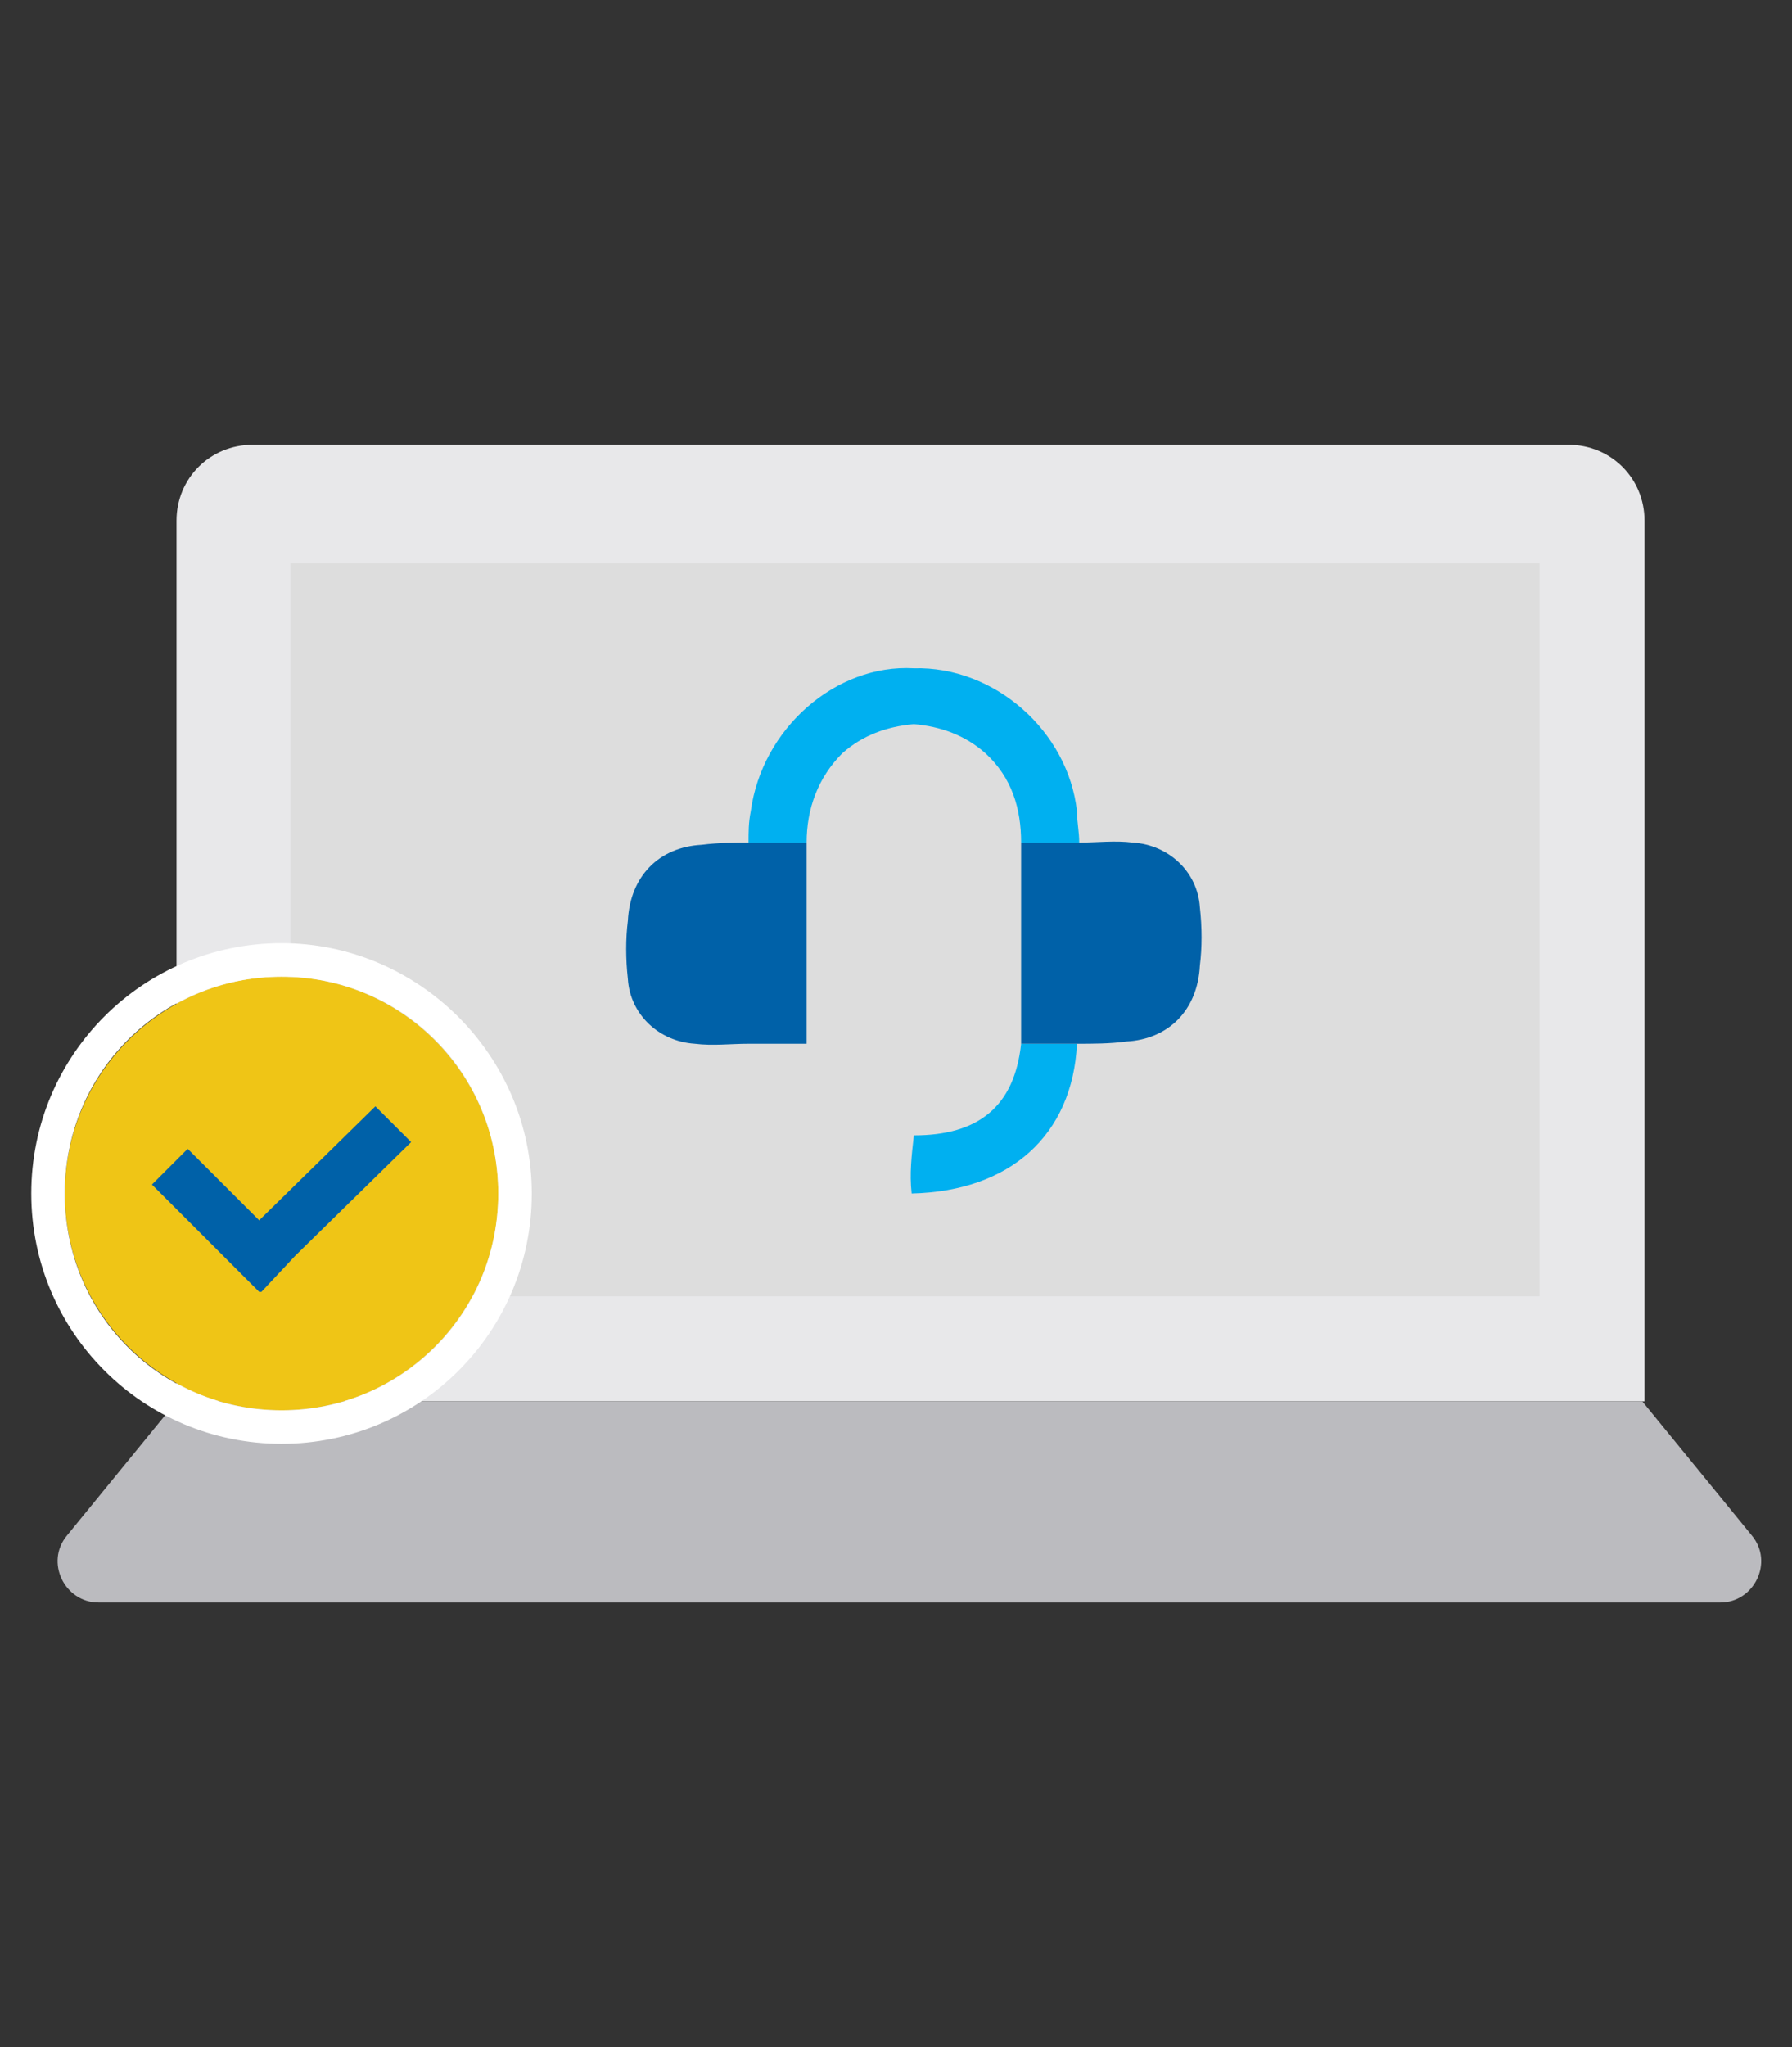<?xml version="1.0" encoding="utf-8"?>
<!-- Generator: Adobe Illustrator 27.0.0, SVG Export Plug-In . SVG Version: 6.00 Build 0)  -->
<svg version="1.1" id="Layer_1" xmlns="http://www.w3.org/2000/svg" xmlns:xlink="http://www.w3.org/1999/xlink" x="0px" y="0px"
	 viewBox="0 0 80.2 91.6" style="enable-background:new 0 0 80.2 91.6;" xml:space="preserve">
<rect x="0" y="0" width="80.2" height="91.6" fill="#333333" stroke="none"/>
<style type="text/css">
	.st0{fill:#E8E8EA;}
	.st1{fill:#DDDDDD;}
	.st2{fill:#BBBBBF;}
	.st3{fill:#00B0F0;}
	.st4{fill:#0061A8;}
	.st5{fill:#EFC516;}
	.st6{fill:#FFFFFF;}
</style>
<path class="st0" d="M73.5,62.7H7.9V23.3c0-1.9,1.5-3.4,3.4-3.4h58.9c1.9,0,3.4,1.5,3.4,3.4V62.7z"/>
<rect x="13" y="25.2" class="st1" width="55.9" height="32.8"/>
<path class="st2" d="M73.5,62.7H7.9l-4.9,6c-1,1.2-0.1,3,1.4,3H77c1.5,0,2.4-1.8,1.4-3L73.5,62.7L73.5,62.7z"/>
<path class="st3" d="M40.9,50.8c2.9,0,4.5-1.3,4.8-4.1c0.8,0,1.7,0,2.5,0c-0.2,4.1-3,6.6-7.4,6.7C40.7,52.5,40.8,51.7,40.9,50.8
	L40.9,50.8z"/>
<path class="st4" d="M48.2,46.7c-0.8,0-1.7,0-2.5,0c0-3,0-6,0-9c0.9,0,1.7,0,2.6,0c0.8,0,1.6-0.1,2.4,0c1.6,0.1,2.9,1.3,3,2.9
	c0.1,0.9,0.1,1.8,0,2.6c-0.1,2-1.4,3.3-3.3,3.4C49.7,46.7,48.9,46.7,48.2,46.7L48.2,46.7z"/>
<path class="st4" d="M33.6,37.7c0.8,0,1.7,0,2.5,0c0,3,0,6,0,9c-0.9,0-1.7,0-2.6,0c-0.8,0-1.6,0.1-2.4,0c-1.6-0.1-2.9-1.3-3-2.9
	c-0.1-0.9-0.1-1.8,0-2.6c0.1-2,1.4-3.3,3.3-3.4C32.2,37.7,32.9,37.7,33.6,37.7L33.6,37.7z"/>
<path class="st3" d="M48.2,36.3c-0.4-3.6-3.7-6.5-7.3-6.4c-3.5-0.2-6.8,2.7-7.3,6.4c-0.1,0.5-0.1,0.9-0.1,1.4c0.9,0,1.7,0,2.6,0
	c0-1.5,0.5-2.9,1.6-4c0.9-0.8,2-1.2,3.2-1.3c1.2,0.1,2.3,0.5,3.2,1.3c1.2,1.1,1.6,2.5,1.6,4c0.9,0,1.7,0,2.6,0
	C48.3,37.2,48.2,36.8,48.2,36.3L48.2,36.3z"/>
<g>
	<circle class="st5" cx="12.6" cy="53.4" r="9.7"/>
	<path class="st6" d="M12.6,43.7c5.4,0,9.7,4.3,9.7,9.7s-4.3,9.7-9.7,9.7s-9.7-4.3-9.7-9.7S7.2,43.7,12.6,43.7 M12.6,42.2
		c-6.2,0-11.2,5-11.2,11.2s5,11.2,11.2,11.2s11.2-5,11.2-11.2S18.7,42.2,12.6,42.2C12.6,42.2,12.6,42.2,12.6,42.2z"/>
</g>
<polygon class="st4" points="11.6,54.6 16.8,49.5 18.4,51.1 13.2,56.2 11.7,57.8 11.6,57.8 6.8,53 8.4,51.4 "/>
</svg>
